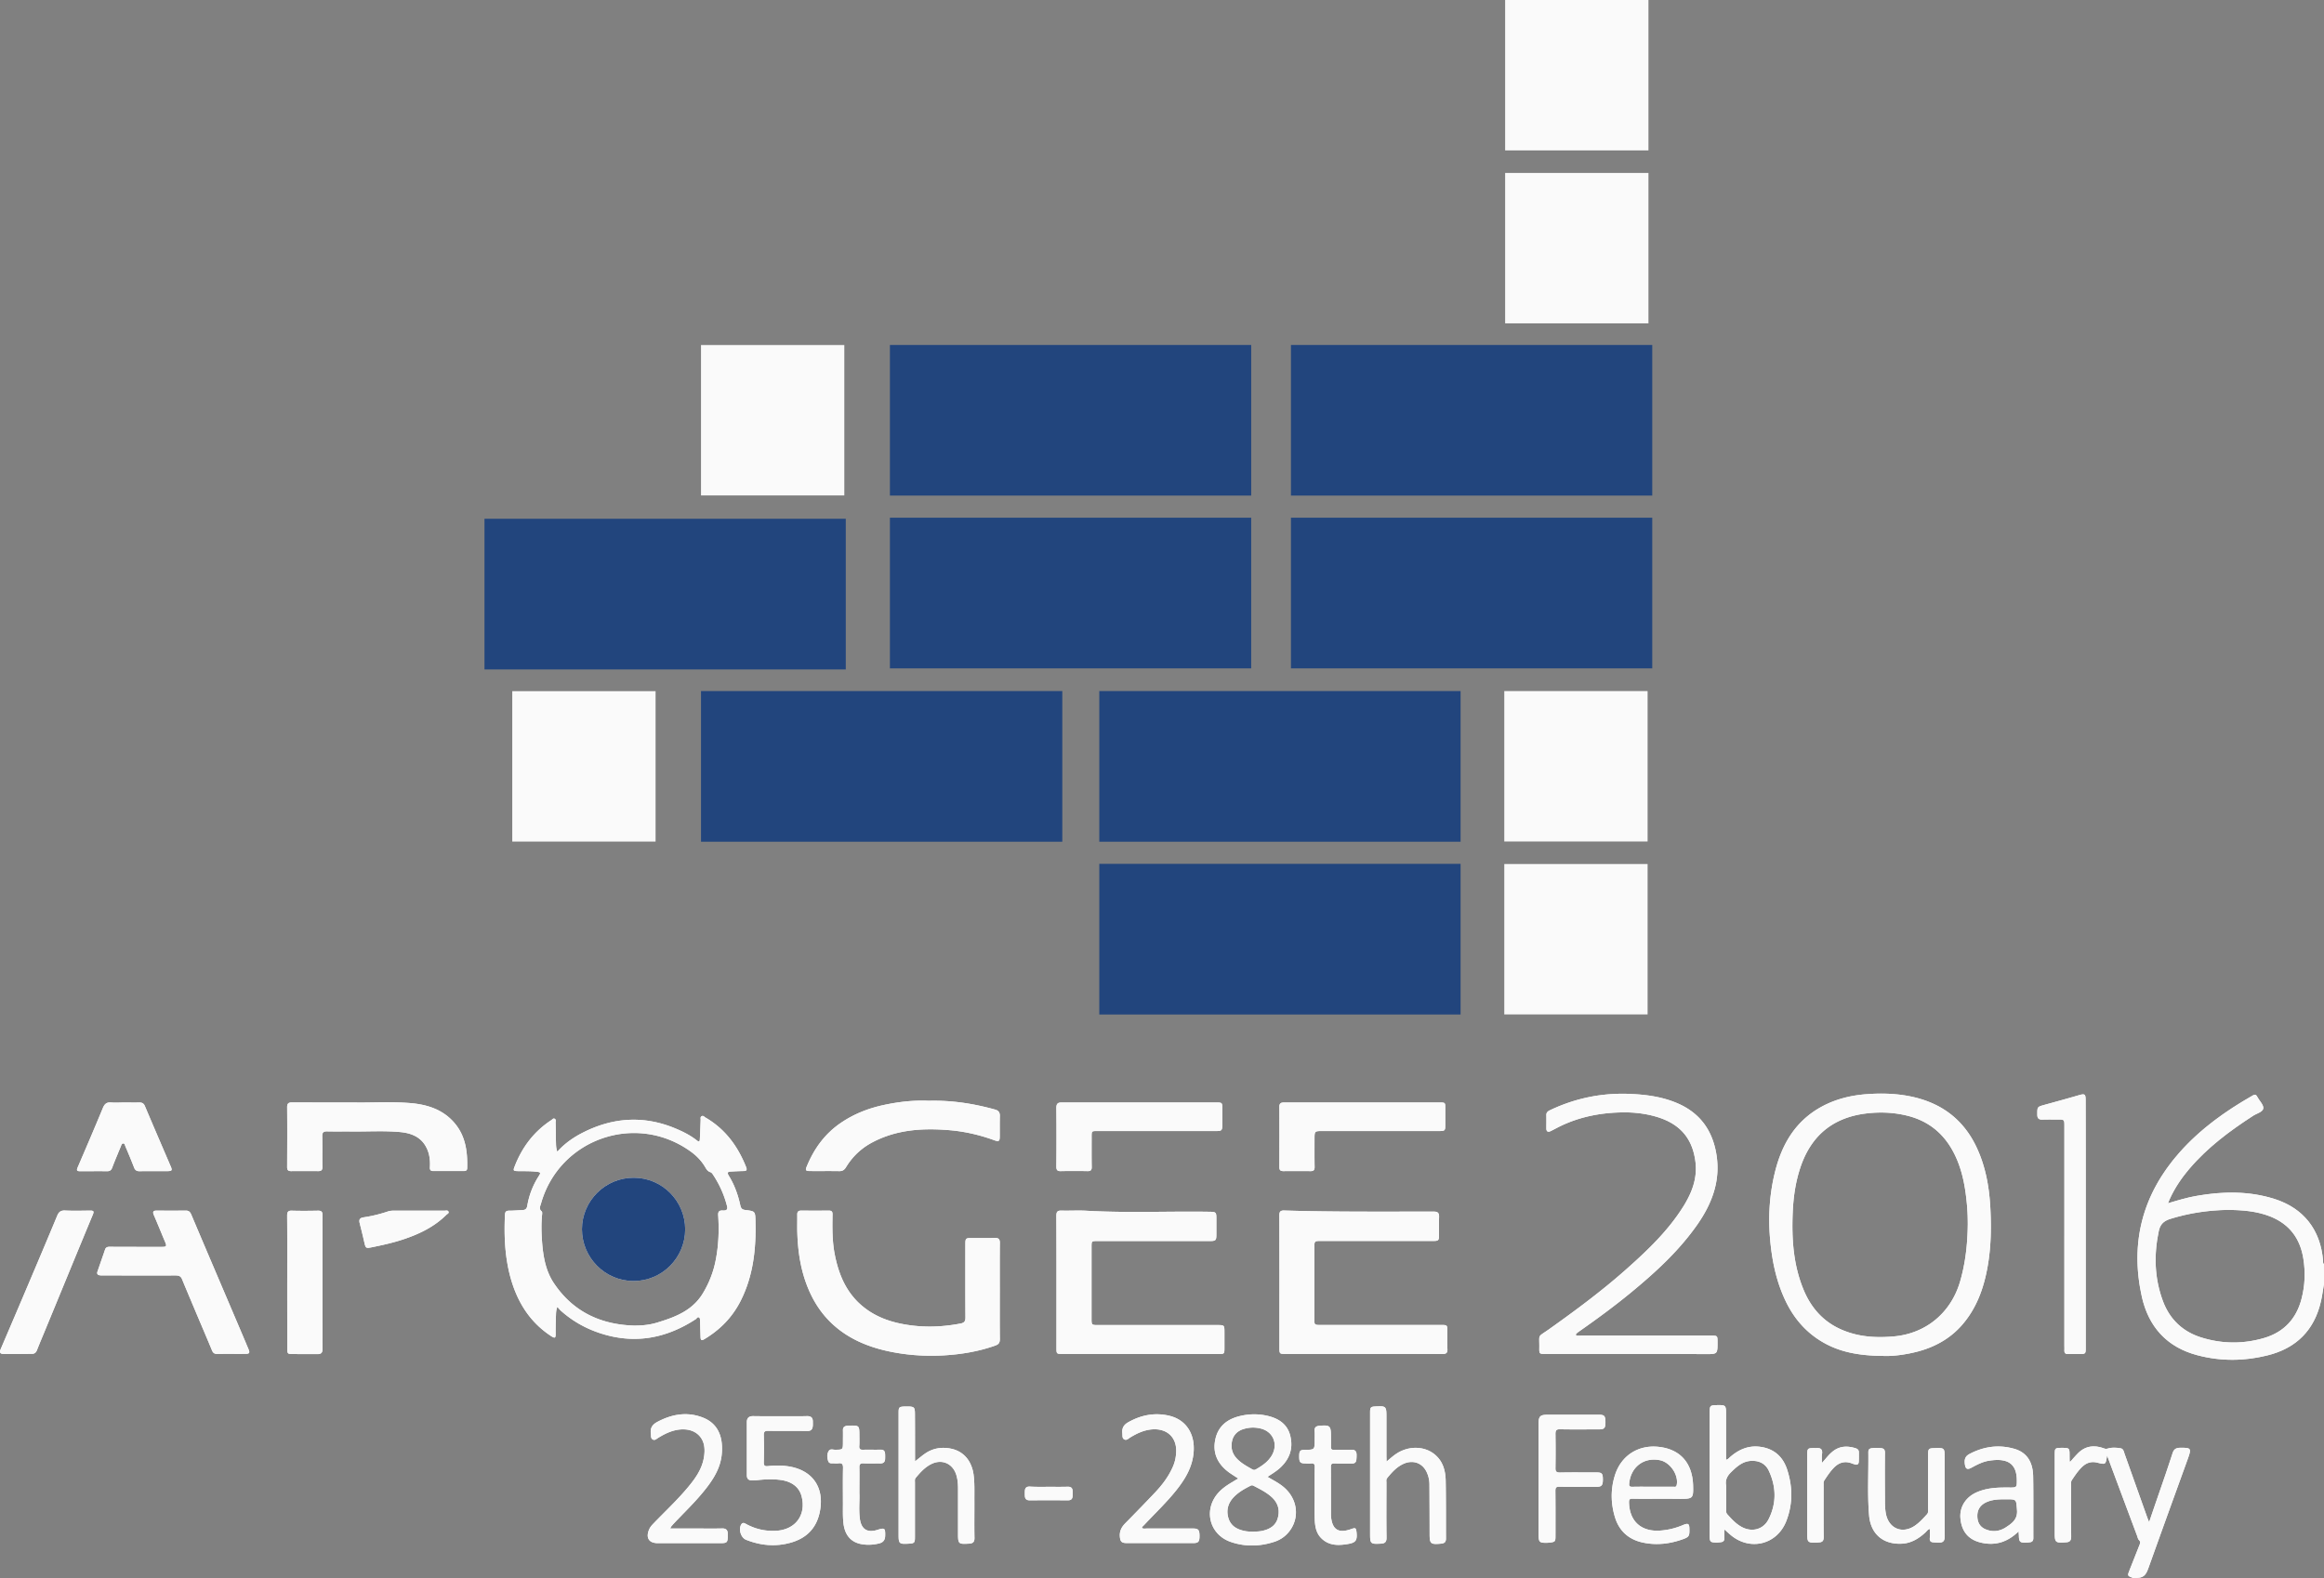 <svg shape-rendering="geometricPrecision" text-rendering="geometricPrecision" image-rendering="optimizeQuality" xmlns="http://www.w3.org/2000/svg" viewBox="-985.7 -537.4 2701.6 1834.9"><rect x="-985.7" y="-537.4" width="2701.6" height="1834.9" fill="#808080" stroke="none"/><path fill="#FAFAFA" d="M1715.9 955.6c-1.2 6.6-2 13.4-3.5 19.9-7.6 33.6-28.4 54.6-61.6 63-27.3 6.9-54.7 7.2-82 0-35.5-9.3-56.9-33.1-64.7-68.3-13.9-63 1-119 43.8-167.4 24.2-27.4 53.6-48.3 85.1-66.3 2.7-1.6 4-1.1 5.4 1.6 2.4 4.6 7.4 9.2 6.9 13.3-.5 4.3-7.7 5.9-11.9 8.7-27.2 17.6-53 36.9-74.2 61.8-9 10.6-16.7 22-22.5 34.7-.7 1.5-1.2 3-2.2 5.2 11.7-3.5 22.6-6.8 33.9-8.7 30.1-5.2 60-5.7 89.4 3.5 34.3 10.7 54 36 57 71.8.1 1.4-.3 3 1 4.2.1 7.6.1 15.3.1 23zm-112.3-86.1c-22.1.4-44.6 3.6-66.8 10.6-7.8 2.5-11.5 6.8-13 14.2-5.8 27.7-5 55 5 81.6 8 21.2 23.3 35.5 45 42.1 24 7.4 48.3 7.5 72.3.5 23.2-6.8 37.7-22.4 43.7-45.7 4-15.3 4.6-30.9 2.1-46.6-3.7-23.4-16.1-40.1-38.3-49-15.7-6.2-32.2-7.6-50-7.7zM1494 1297.5c-6.8-2.5-6.8-2.5-4-9.5l11.4-28.8c.8-2.1 1.5-3.8-.6-5.8-1.1-1-1.5-2.9-2-4.5-11.2-29.9-22.4-59.8-33.5-89.7-.4-1.2-.9-2.4-1.6-4.2-1.5 10.7-1.5 10.9-11.3 8.4-6.4-1.6-11.8-.2-16.7 4-5.3 4.7-9.1 10.6-13 16.4-1.1 1.7-.8 3.5-.8 5.3 0 20-.2 40 .1 60 .1 4.8-1.6 6.8-6.2 6.9-.7 0-1.3.2-2 .2-9.8.6-10.9-.5-10.9-10.1v-93c0-6.2.6-6.8 6.8-6.9h3.5c6.2.1 6.9.8 6.9 6.9 0 2.8 0 5.7.1 8.5 0 .3.3.5.6.9 2.9-3.2 5.6-6.5 8.6-9.5 8.8-9.2 19.3-10.4 30.7-6.2 1.6.6 2.7.7 4.5.2 4.8-1.5 9.9-1.1 14.8-.3 3.4.5 3.8 3.9 4.7 6.5 8.7 24.4 17.4 48.9 26.1 73.3.6 1.7 1.3 3.4 2.4 6.1 3.7-10.9 7.1-20.8 10.5-30.7 5.7-16.5 11.5-33 16.8-49.6 1.5-4.7 4.1-6.1 8.7-6.2 12.9-.1 13.4.5 9 12.8-15.2 42.1-30.5 84.1-45.5 126.2-2.2 6.3-4.4 11.7-12.1 12.2-2 .2-4 .2-6 .2zM-337.8 982.3c-1.4 3.4-1.5 6.4-1.6 9.3-.3 7.5-.4 15-.4 22.5 0 3.6-.5 5.1-4.5 2.6-24.1-15.5-38.7-37.8-46.9-64.9-7.5-25.1-8.7-50.7-7.5-76.6.2-3.9 1.6-4.8 5.1-4.8 5.2 0 10.3-.5 15.5-.7 3.3-.2 4.8-1.6 5.4-5.2 2.1-12.6 6.8-24.4 13.8-35.1 1.9-3 1.2-3.7-1.7-4.1-7.5-1-15-.8-22.5-.9-6.2-.1-6.3-.5-4-6.3 8.7-22 22.4-40 42.3-53 1.2-.8 2.2-2.5 3.9-1.6 1.9 1 1.1 3 1.1 4.5.2 7.8.2 15.7.4 23.5.1 3.3.1 6.6 1.6 10.3 9-10.1 19.7-17.3 31.3-23 34.4-17 69.6-19 105.3-4.3 9.1 3.8 17.9 8.1 25.7 14.3 3.4 2.7 3.3-.5 3.4-2.2.4-7.1.6-14.3.9-21.5.1-1.6-.7-3.6 1.2-4.6 1.9-1 3 .8 4.4 1.6 22.9 13.3 37.6 33.3 47.2 57.5 1.3 3.3.8 4.7-2.9 4.7-4.8.1-9.7.3-14.5.6-3.4.2-5.3.7-2.6 5 6.5 10.5 10.7 22.2 13.3 34.3.8 3.7 2.3 5 5.8 5.4 11.1 1.4 11.6 1.4 11.8 12.2.9 32.6-2.4 64.6-17.6 94.2-9.7 18.9-24.1 33.3-42.3 44.1-3.1 1.8-3.8.2-3.9-2.5-.2-6.3-.4-12.7-.6-19-.1-1.5.1-3.4-1.3-4.1-1.7-.9-2.5 1.2-3.6 2-34 22.2-70.3 29.3-109.6 16.9-17.2-5.4-32.7-13.9-46.3-25.8-1.7-1.3-3-3.1-5.1-5.3zm88.5 21.7c9.3.1 18.5-.7 27.3-3.4 21-6.4 41.2-13.8 53.5-34.3 7.4-12.3 12.4-25.4 15-39.4 3.2-16.8 3.8-33.7 2.7-50.7-.3-4.1.6-6.3 5.3-6 2.9.1 6.2-.1 5-5-3.4-13.4-9-25.8-16.7-37.2-.6-.9-1.5-2-2.5-2.3-3.1-.9-4.6-3.2-6-5.6-4.3-7.4-10.1-13.5-17.1-18.5-63.5-45.8-152.5-15-173.9 60.2-.9 3.2-2.9 6.6.8 9.5.6.5.5 2.2.4 3.4-1.2 11-.8 21.9 0 32.9 1.3 16.6 4.3 33.1 13.6 47 21.9 32.8 53.7 48.1 92.6 49.4zM1204.5 1039.3c-30.2-.2-53.4-4.7-74.4-17.9-17.7-11.1-30.6-26.5-39.7-45.2-11.5-23.7-16.5-49-18.6-75.1-2-25.3-.3-50.3 5.7-74.9 8-33 24.1-60.5 55.1-77.1 16.3-8.7 33.9-12.9 52.1-14.2 16.1-1.2 32.2-.8 48.3 2.2 36.5 6.9 63.5 26.2 79.3 60.2 10.5 22.6 14.6 46.6 15.8 71.2 1.1 22.1.7 44.2-3.1 66.1-4.5 26-13.2 50.3-31.2 70.2-13.3 14.6-30.1 23.9-49.1 29.1-15.1 4.1-30.4 5.8-40.2 5.4zm97.3-152.7c0-7.2-.2-14.3-.8-21.4-1.8-20.7-5.1-40.9-14.3-59.8-11.4-23.5-29.4-39-55-45.4-16-4-32.1-4.6-48.4-2.6-37.3 4.7-62.3 24.5-75.1 59.9-6.4 17.9-9.1 36.4-9.9 55.3-1.3 30.7.7 60.9 12.6 89.7 8.7 21.1 23 37.3 44.3 46.5 19.4 8.4 39.8 9.7 60.7 7.8 37-3.3 65.7-27 76.6-62.6 6.6-22.1 9-44.6 9.3-67.4zM340.2 1037h-90.5c-7.2 0-7.3-.1-7.3-7.2 0-51.1.1-102.3-.1-153.4 0-4.5 1.1-6.2 5.8-6.1 9.8.3 19.7-.4 29.5.2 47.9 2.7 95.9.4 143.8 1.2 6.1.1 6.9.9 6.9 6.9v19.5c0 6.9-.7 7.6-7.8 7.6H290c-6.8 0-6.8 0-6.8 7v83c0 7.7 0 7.7 8 7.7h137.9c8.6 0 8.6 0 8.6 8.9v18c0 6.5-.3 6.8-6.7 6.8h-86.5c-1.4-.1-2.9-.1-4.3-.1zM599.1 1037h-90.5c-6.8 0-7-.3-7-7.1 0-51.3.1-102.6-.1-154 0-4.6 1.5-5.8 5.7-5.7 58.1 1.8 116.2 1.2 174.3 1.3 4.4 0 5.8 1.9 5.7 6.1-.2 7.2 0 14.3-.1 21.5 0 5.9-.7 6.5-6.7 6.5h-130c-8.2 0-8.2 0-8.2 8.4v82c0 7.3 0 7.3 7.6 7.3h139.5c7.5 0 7.5 0 7.5 7.8 0 6.7-.3 13.3.1 20 .3 4.7-1.5 6-6 6-30.5-.2-61.1-.1-91.8-.1zM907 1037h-96.5c-6.5 0-6.9-.3-6.8-6.7.3-17.2-2.7-12.1 11.3-22 30.8-21.9 61.2-44.4 89.5-69.5 24.9-22.1 49.1-45.1 66.9-73.7 10-16.1 16.4-33.1 13.7-52.5-3.9-28.4-19.8-44.3-46.9-51.9-12.3-3.4-25-4.8-37.5-4.6-25 .3-49.3 4.9-72.1 15.8-3.9 1.9-7.7 4-11.5 5.9-3.1 1.5-5.2.9-5.2-3.1 0-5.2.1-10.3 0-15.5-.1-3.1 1.9-4.5 4.2-5.6 30-14.3 61.6-20.6 94.9-18.9 18.1.9 35.8 3.4 52.6 10.5 24.3 10.2 39.2 28.3 44.9 54.1 7.2 32.5-2.6 60.7-20.9 87-21.2 30.4-48.1 55.1-76.4 78.5-19.5 16.1-39.9 31.1-60.6 45.6-1.1.8-2.2 1.5-3.2 2.4-.6.5-1.3 1.1-1.1 2.1.3 1 1.3.9 2.1.9 2 0 4-.1 6-.1h149c7.4 0 7.5 0 7.5 7.6 0 13.9 0 13.9-14.1 13.9-30.1-.2-59.9-.2-89.8-.2zM176.5 964.6c0 18.3-.1 36.7.1 55 0 4-1 6.1-5.2 7.6-19.6 7-39.8 10.3-60.6 11.5-21.9 1.2-43.7-.4-65-5.1-41.2-9.1-73.6-30.4-91-70.4-9.2-21-12.8-43.3-13.6-66.1-.3-7.3 0-14.7-.1-22-.1-3.4 1.2-4.8 4.7-4.8 10.7.1 21.3.1 32 0 3.6 0 4.4 1.5 4.3 4.8-.3 15.5-.4 31 2.6 46.3 4.9 24.9 14.6 47 35.6 62.7C35 995.2 52 1000.6 70 1003.3c20.5 3.1 40.8 2.2 61-1.7 4.3-.8 5.6-2.7 5.6-7-.2-28.5-.1-57-.1-85.5 0-6.3.6-6.9 6.8-6.9 9.2 0 18.3.2 27.5-.1 4.4-.1 5.9 1.6 5.8 5.9-.2 18.9-.1 37.8-.1 56.6zM-573.3 744.6c18.8.4 41.8-1.2 64.7.7 20.2 1.7 38.9 7.8 52.3 24.4 12.1 15 14.2 33 13.7 51.4-.1 2.7-1.9 3.2-4.1 3.2h-35.5c-3.7 0-3.9-2.3-3.7-5 .4-7.6-.5-15-3.9-21.9-6.4-13.1-18.4-17.4-31.6-18.5-18.4-1.6-37-.4-55.4-.6-9.5-.1-19 .1-28.5-.1-4.2-.1-5.9 1.1-5.8 5.7.3 11.8 0 23.7.2 35.5.1 3.8-1.3 5-4.9 5-10.5-.1-21-.1-31.5 0-3.5 0-4.6-1.3-4.6-4.8.1-23.2.2-46.3 0-69.5 0-4.6 1.8-5.6 5.9-5.6 22.8.1 45.7.1 72.7.1zM-827.2 912.5h30c5 0 5.5-.9 3.5-5.6-4.4-10.4-8.6-20.9-13.1-31.3-1.5-3.5-1.2-5.3 3.2-5.3 11.3.1 22.7.1 34 0 3.3 0 4.9 1.5 6.2 4.5 16.3 38.6 32.8 77.1 49.2 115.7 5.8 13.6 11.6 27.2 17.3 40.8 1.9 4.5 1.2 5.6-3.8 5.6-10.8.1-21.7-.1-32.5.1-3.1 0-4.8-1.1-6-4-6.3-15.2-12.8-30.3-19.2-45.5-5.3-12.6-10.6-25.1-15.8-37.7-1.5-3.6-4.2-4.1-7.6-4.1-27.7.1-55.3 0-83 0-1.7 0-3.3.1-5-.2-2.5-.3-3.5-1.8-2.6-4.3 2.9-8.5 5.9-16.9 8.8-25.5 1-3.1 3.3-3.3 5.9-3.3 10.2.1 20.3.1 30.5.1zM93.8 742.6c27.1-.7 52.3 3.3 77.2 10.2 4 1.1 5.7 3.3 5.6 7.5-.2 7.7-.1 15.3-.1 23 0 6.5-.8 7.2-6.9 5-16.7-6.1-33.9-10-51.5-11.5-30.9-2.6-61.2-.8-89.4 14-13 6.8-23.3 16.5-30.9 29-2 3.3-4.2 4.7-8 4.6-11.3-.2-22.7 0-34-.1-4.9 0-5.5-1-3.7-5.2 8.5-20.8 21.2-38.4 40.1-51.1 15.1-10.2 31.7-16.7 49.5-20.5 17.5-3.8 35.3-5.7 52.1-4.9zM338.6 744.6h89.9c6.4 0 6.7.3 6.7 6.8v19.5c0 6.1-.9 6.9-6.9 6.9H289.9c-6.6 0-6.6 0-6.6 6.7 0 11.7-.1 23.3.1 35 .1 3.7-1.2 5-4.9 4.9-10.3-.2-20.7-.2-31 0-3.8.1-5.2-1-5.2-5.1.2-22.8.2-45.6 0-68.4 0-4.8 1.6-6.4 6.3-6.3h90zM598 744.6h90c6.3 0 6.4.2 6.4 6.4v20.5c0 5.7-.7 6.3-6.9 6.3H552c-9.6 0-9.6 0-9.6 9.5 0 10.7-.1 21.3.1 32 .1 3.7-1.1 5.2-4.8 5.1-10.5-.1-21-.1-31.5 0-3.3 0-4.7-1.1-4.7-4.7.1-23.3.2-46.7 0-70 0-5.1 2.9-5.1 6.5-5.1h90zM1438.9 885.6v145c0 6-.4 6.4-6.6 6.5h-14c-2.9.1-4.3-1.2-4.2-4.2.1-2 0-4 0-6V771.5c0-6.8-.3-7.1-7-7.1-6.2 0-12.3-.1-18.5.1-4.2.1-6-1.4-6-5.8 0-9.1-.1-9 8.5-11.4 13.5-3.7 26.9-7.4 40.3-11.3 6.2-1.8 7.4-1.1 7.4 5.4.1 47.9.1 96 .1 144.2zM453.8 1181.9c-4-2.7-7.9-5-11.4-7.6-12.8-9.7-18.8-22.3-15.2-38.4 3.4-15.2 14-23.2 28.5-26.7 10.7-2.6 21.5-2.7 32.2-.2 13.1 3.1 23.4 9.9 26.5 24 3.3 14.5-1.3 26.6-12.1 36.5-4.3 3.9-9.3 6.9-14.6 10.4 6.2 3.6 12.3 6.7 17.6 10.9 18 14.1 20.7 38.1 6.1 54.5-4.2 4.7-9.4 8-15.3 10-16.9 5.6-34.1 6.1-51 .3-25.1-8.6-32.2-37.7-14.3-57.4 5-5.5 11.2-9.4 17.5-13.1 1.8-1.2 3.5-2.1 5.5-3.2zm17.5 61.8c3.1-.2 6.5-.2 10-.9 8.9-1.9 16.1-6 18.5-15.3 2.6-9.7-.2-18-7.9-24.7-6.1-5.3-13.3-8.8-20.3-12.5-1.3-.7-2.4-.7-3.7 0-7.3 3.7-14.4 7.7-20 13.8-6.3 7-8.3 15.1-5.5 24.1 2.7 8.5 9.3 12.5 17.6 14.4 3.6.9 7.2 1 11.3 1.1zM446 1142.9c-.3 6.4 2.1 11.7 6.5 16.2 5.1 5.2 11.4 8.6 17.6 12.1 1.2.7 2.5.9 3.8.2 7.6-4.3 14.8-9.1 19.2-17 7-12.7 1.2-26.8-12.6-30.5-6.7-1.8-13.5-1.7-20.2.3-9.1 2.6-14.1 9.3-14.3 18.7zM-965 1037h-16.5c-4.1 0-5-1.9-3.5-5.4 11.3-26.4 22.6-52.8 33.8-79.3 10.7-25.2 21.4-50.5 31.9-75.8 1.8-4.4 4-6.5 9.1-6.3 9.6.5 19.3.2 29 .1 3.4 0 5.4.1 3.4 4.7-18.4 44.3-36.6 88.8-54.9 133.1-3.3 8.1-6.8 16.2-10 24.4-1.2 3.1-3.1 4.5-6.4 4.4-5.3 0-10.6.1-15.9.1zM-651.8 953.1c0-25.6.1-51.3-.1-76.9 0-4.3 1.1-6 5.6-5.8 10.2.3 20.3.2 30.5 0 3.6 0 5 1.2 5 5-.1 52-.1 103.9 0 155.9 0 4.4-1.7 5.9-5.9 5.9-9.5-.1-19 0-28.5-.1-6.2 0-6.5-.4-6.5-6.5-.1-25.9-.1-51.7-.1-77.5zM1018.9 1241.1c0 4-.1 6.9 0 9.8.1 3-1.2 4.7-4.3 5-1.8.2-3.6.5-5.5.4-6.6-.2-7.3-1-7.3-7.7v-144.4c0-6.9.7-7.5 7.8-7.7 11-.2 11.2 0 11.2 10.8v52.8c2.3-.5 3.5-2.2 4.9-3.4 9.6-8.3 20.4-13.2 33.3-11.9 16.7 1.7 27.7 11 32.8 26.6 6.5 19.9 6.7 40.1-.9 59.7-10.7 27.8-42.5 35.5-65.1 16.1-2-1.7-4-3.6-6.9-6.1zm2-39.7v17.5c0 1.7.1 3.2 1.4 4.6 4.7 5.2 9.4 10.4 15.5 14 12.1 7.3 26.2 4.2 32.5-8.4 9.3-18.5 8.9-37.6.2-56.3-3.7-8-10.9-11.8-20-11.5-10.1.3-16.8 6.3-23.5 12.8-4.2 4.1-7.1 8.5-6.3 14.8.6 4.1.2 8.3.2 12.5zM78 1161.9c4.4-3.4 7.9-6.4 11.6-9 9-6.2 19-7.9 29.5-5.9 15.1 2.8 24.8 14.1 27 30.6 1.2 9.1.9 18.3.9 27.4.1 15.3-.2 30.6.1 46 .1 4.9-2.1 6.4-6.5 6.6-12.1.7-12.6.3-12.6-11.7v-52c0-5.7-.4-11.3-2.2-16.8-4.3-12.9-16.7-18.1-28.8-12.1-7.5 3.7-13 9.8-18.2 16.1-1.3 1.6-.9 3.5-.9 5.3v64c0 6-.8 6.9-6.8 7.2-11.7.7-12.2.2-12.2-11.1v-140.9c0-6.7.5-7.2 7.3-7.5h2c9.1 0 9.7.6 9.7 9.4.1 17.8.1 35.6.1 54.4zM626.1 1162.1c4-3.2 7.1-6.1 10.6-8.5 14.6-10.2 34-9.9 46.3 1 9.1 8 11.7 18.9 11.9 30.2.4 22.3.2 44.6.3 66.9 0 4.2-1.9 5.5-5.6 5.9-12.4 1.1-13.4.3-13.4-11.9 0-18.8-.1-37.6-.2-56.5 0-4.9-.9-9.6-2.9-14.1-4.7-10.9-15.4-15.2-26.4-10.7-8.4 3.5-14.3 10.1-19.9 17-1.3 1.6-.8 3.5-.8 5.3 0 21.3-.2 42.6.1 63.9.1 5.1-2 6.8-6.6 7-11.9.6-12.5.2-12.5-11.4v-140.9c0-6.4.6-7 7-7.3 11.2-.6 12 .1 12 11.1v47.5c.1 1.6.1 3.2.1 5.5zM-78.6 1109.4c10.3 0 20.7.2 31-.1 4.8-.1 6.8 1.9 6.8 6.3 0 1.8.1 3.7-.1 5.5-.4 3.6-2.1 5.5-6.2 5.5-15.2-.2-30.3.1-45.5-.2-4.3-.1-5.3 1.2-5.2 5.3a534 534 0 0 1 0 31c-.1 4 .9 5.2 5 4.7 8.5-.9 17-.9 25.4.6 26.3 4.8 39.6 24.1 35.1 50.5-3.4 20.2-15.2 32.8-34.8 38.1-17.5 4.8-34.6 3.1-51.3-3.5-6-2.4-9-12.1-5.7-17.7 2-3.3 4.2-1.4 6.4-.3 10.8 5.8 22.3 8.2 34.6 7.5 22.3-1.4 34.9-18.6 29.2-40.2-2.8-10.6-11.3-17.1-24.4-18.9-9-1.2-17.9-.8-26.9.2-2 .2-4 .2-6 .3-4.1.2-6.3-1.7-6.3-5.9v-61.9c0-4.7 2.4-6.9 7.2-6.9 10.7.2 21.2.1 31.7.1zM-841.1 744.6c5.8 0 11.7.1 17.5 0 3.2 0 5.1 1.1 6.4 4.3 9.9 23.4 20 46.8 30 70.1 1.9 4.4 1.4 5.3-3.4 5.4-11 .1-22-.1-33 .1-3.4 0-5.1-1.3-6.3-4.4-3.2-8.4-6.7-16.6-10.2-24.9-.5-1.2-.6-2.9-2.2-3-1.8 0-2.3 1.7-2.8 3.1-3.5 8.5-7.1 16.9-10.3 25.4-1.1 2.8-2.8 3.8-5.6 3.8-10.5-.1-21 0-31.5 0-2.7 0-4.7-.2-3.1-4 9.9-23 19.8-46.1 29.4-69.3 2-4.9 4.5-7.2 10-6.6 5.1.4 10.1 0 15.1 0zM341.7 1239.3c1.7 1.2 3.6.7 5.3.7h54.5c5.7 0 7.1 1.6 7.2 8.1.1 7.1-1.3 8.8-7 8.8h-77.5c-6.1 0-7.6-1.7-8.1-7.6-.5-6.1 1.9-10.9 6.1-15.2 11.9-12.1 23.8-24.3 35.4-36.6 8.2-8.8 15.4-18.4 20.2-29.5 2.5-5.7 3.7-11.7 3.8-18 .3-15.1-9.4-25.2-24.6-25.4-10.7-.1-20 4.1-29 9.6-2.1 1.3-4.1 3.6-6.7 2.2-2.8-1.5-2-4.6-2.3-7.2-.7-5.8 1.6-9.8 6.7-12.7 15-8.5 30.8-11.6 47.6-7.7 19.9 4.6 30.5 21.4 28.5 43-1.5 17-9.7 30.5-19.8 43.3-11.5 14.5-25 27.2-37.6 40.7-1 1.1-2.4 1.9-2.7 3.5zM-206.5 1240h37.9c7.5 0 15 .1 22.5-.1 4.6-.1 6.4 2.1 6.4 6.3v3.5c-.2 6.3-1.1 7.2-7.4 7.3h-74c-10.3 0-14.2-6.3-9.9-16.1 1.3-3 3.5-5.2 5.7-7.5 13.5-14 27.8-27.3 40.2-42.4 8.1-9.8 15.3-20.2 17.6-33.1.9-5.1 1.2-10.3.1-15.4-2.5-10.9-11.5-17.6-23.5-17.8-10.9-.2-20.4 4.2-29.4 9.7-2.1 1.2-4.1 3.6-6.7 2-2.5-1.5-1.7-4.4-2.1-6.8-.9-6.3 1.7-10.4 7.2-13.4 17.1-9.2 34.9-12.4 53.3-5.2 16.4 6.4 23.4 20.6 22.1 40.6-1.1 17.6-10 31.4-20.6 44.5-11.1 13.8-23.9 25.9-36 38.8-1 1.4-2.6 2.4-3.4 5.1zM942.7 1205.4c-10.2 0-20.3.2-30.5-.1-3.7-.1-4.3 1.2-4.2 4.6.6 21.7 14.2 34 36.1 32.5 9.1-.6 17.7-2.7 26.1-6.2 6.8-2.9 8-2 8 5.1.1 7.3-.6 8.6-7.5 11.1-15 5.4-30.5 7.3-46.2 4-16.5-3.4-27.8-13.2-32.8-29.4-5-16.3-5.2-32.9 0-49.2 7.3-22.9 27.5-35.6 51.4-32.7 24.7 2.9 38.7 19 39.4 45.1.4 14.6-.3 15.3-14.8 15.3-8.3-.1-16.6-.1-25-.1zm-7.2-14h24c1.5 0 3.3.7 3.9-1.9 2.5-11.6-7.4-26.4-19.3-28.9-18.7-3.9-34.1 7.7-35.9 27.1-.3 2.8.5 3.8 3.4 3.8 7.9-.2 15.9-.1 23.9-.1zM1360.9 1243.3c-12.6 12.3-26.5 16.8-42.8 13.3-15-3.2-23.2-12.5-24.8-27.9-1.4-13.4 5.9-25.2 19-30.9 11.9-5.2 24.5-5.6 37.3-5.5 9.3.1 9.3 0 9.2-9.1-.4-19.8-12-25.2-32.1-22.1-7.3 1.1-13.9 4.5-20.3 8-5.2 2.9-7.2 1.8-8-4-.8-5.8.6-9.4 5.8-12 16.3-8.5 33.5-10.9 51.3-5.9 14.5 4 22 14.8 22.3 32.3.4 23.8.1 47.6.2 71.5 0 3.1-1.2 4.7-4.2 5-1.2.1-2.3.4-3.5.4-7.9.3-9-.8-9.1-8.5-.1-1.2-.2-2.3-.3-4.6zm-14.2-37.3c-8 0-16 0-23.5 3.5-6.6 3.1-10.3 8.3-10.3 15.7 0 6.7 2.4 12.2 8.5 15.2 8.5 4 17 3.2 24.7-1.8 7.2-4.7 13.9-9.4 12.9-20.3-1-12.2-.2-12.3-12.3-12.3zM1257.8 1240.5c-2.7.6-3.6 2.5-5 3.8-7.7 7.2-16.4 12.6-27.2 13.3-21.9 1.3-36.6-11-38.5-32.8-2.1-24.4-.6-48.9-.9-73.4 0-4.7 1.9-5.3 12.4-5 3.7.1 7 .2 6.9 5.5-.2 18.3-.1 36.6 0 54.9 0 5.8.1 11.6 1.4 17.4 3.8 15.7 18.2 21.8 32 13.4 6-3.7 10.7-9 15.4-14.1 1.7-1.8 1.4-4 1.4-6.1v-63.9c0-6 .8-6.8 6.9-7 12.3-.4 12.3-.4 12.3 11.6 0 30.3-.1 60.6.1 90.9 0 5.3-1.8 7.4-6.7 7.4-2.3 0-4.6-.2-7-.4-2.6-.2-3.8-1.6-3.7-4.3.3-3.7.2-7.3.2-11.2zM802.9 1183v-65.4c0-7.9 1.9-9.8 9.6-9.9h61c5.8 0 7.1 1.6 7.1 8.6 0 6.9-1.3 8.3-7.3 8.4-15.2 0-30.3.2-45.5-.1-4.3-.1-5.3 1.3-5.3 5.4.2 13.2.2 26.3 0 39.5-.1 4 .9 5.4 5.2 5.4 14.3-.3 28.6-.1 43-.1 5.8 0 6.9 1.4 6.9 8.2 0 6.6-1.4 8.4-6.9 8.5-14.5 0-29 .1-43.5-.1-3.8-.1-4.8 1-4.8 4.8.2 17.5.1 35 .1 52.5 0 6.5-.4 6.9-6.9 7.7-.8.1-1.7.1-2.5.2-9.4.2-10.2-.7-10.2-9.9V1183zM542.6 1198.8c0-10-.1-20 .1-30 .1-3.4-.8-4.9-4.4-4.5-2.3.3-4.7.1-7 0-5.5-.1-6.7-1.4-6.7-7.9 0-6.7.9-7.8 6.5-7.9 11.5-.1 11.5-.1 11.5-11.8 0-3.3.2-6.7-.1-10-.4-4.4 1.9-5.9 5.8-6.2 12-1 13.2.1 13.2 11.9 0 4.2.1 8.3 0 12.5-.1 2.9 1 3.7 3.7 3.6 6.5-.2 13 .2 19.5-.1 4.9-.3 6.7 1.8 6.6 6.4 0 1.8-.1 3.7-.3 5.5-.4 3-2.2 4.2-5.2 4.1-6.8-.1-13.7.1-20.5-.1-3.1-.1-3.9 1.1-3.9 4 .1 18.6.1 37.3.1 55.9 0 .7.1 1.3.1 2 1.4 15.1 8.7 19.7 23.2 14.5 5.3-1.9 5.9-1.6 6.5 4.1.8 8.8-.9 11.6-9.6 13.1-11.4 2-22.7 2.3-31.7-6.9-6.4-6.6-7.2-15.2-7.4-23.7-.2-9.5 0-19 0-28.5zM13.3 1198.3c.5 8.9-.9 19.7.6 30.5 1.7 12.2 8.7 16.5 20.6 12.7 8.3-2.6 9-1.9 8.8 6.9-.1 4.9-2.3 7.8-7 8.9-6.9 1.7-13.8 2.1-20.8.8-11.7-2.2-18.6-10-20.5-22.7-1.1-8-.8-16-.8-23.9 0-14-.2-28 .1-42 .1-4.6-1.4-5.9-5.6-5.3-1.6.2-3.3.1-5 0-2.6-.1-5.6.7-6.7-2.8-1.3-4.1-1.6-8.4 1-12 1.7-2.3 4.7-1 7.1-1 9.1-.1 9.1 0 9.1-9.2 0-4.5.1-9 0-13.5-.1-3.2 1.5-4.6 4.3-5.1 1.3-.2 2.6-.3 4-.3 10.4-.2 10.8.2 10.8 10.7 0 4.3.2 8.7-.1 13-.3 3.7 1.2 4.5 4.6 4.4 6.7-.2 13.3.1 20-.1 3.7-.1 5.2 1.6 5.4 5 .1 2 .1 4 0 6-.2 3.4-2 5-5.5 5-6.5-.1-13 .2-19.5-.1-4.1-.2-5 1.3-4.9 5.1.2 9.1 0 18.1 0 29zM1132.2 1163.8c4.4-4.8 7.5-9.1 11.5-12.5 8.3-7.3 17.6-7.8 27.6-4.7 2.2.7 3.9 2 3.9 4.6 0 3.7.1 7.3-.1 11-.1 3-1.8 4.2-4.7 3.2-1.3-.4-2.5-.8-3.8-1.3-8-2.9-14.7-.7-20.4 5.1-4.3 4.4-7.7 9.6-11.1 14.7-1.2 1.9-.9 3.8-.9 5.8 0 20.1-.1 40.3.1 60.4 0 4.1-1.5 5.8-5.3 6-1.2.1-2.3.3-3.5.3-9.5.2-10.3-.6-10.3-9.8v-92.4c0-7.2.5-7.7 7.6-7.8 1.2 0 2.3.1 3.5 0 4.3-.2 6.6 1.3 6.2 6.1-.6 3.2-.3 6.6-.3 11.3zM-499 870.4h30c1.6 0 3.7-.8 4.6 1 1 2-1.3 2.7-2.4 3.8-14.2 14.1-31.6 22.4-50.2 28.6-12 4-24.4 6.7-36.7 9.2-6.6 1.3-6.9 1-8.4-5.4-1.7-7.6-3.6-15.2-5.5-22.8-1.1-4.3.5-6.1 4.8-6.7 9.6-1.4 18.9-3.7 28.1-6.8 2.3-.8 4.6-.9 6.9-.9h28.8zM234.1 1191.5c7.1 0 14.3.1 21.4-.1 3.8-.1 5.6 1.5 5.7 5.1.1 1.8.1 3.6 0 5.4-.1 3.7-1.8 5.3-5.6 5.3-14.8-.1-29.6-.1-44.4 0-3.5 0-5.3-1.6-5.5-5-.1-2-.1-4 0-6 .2-3.4 1.8-5 5.4-5 7.7.5 15.4.3 23 .3z"/><path fill="#FAFAFA" d="M-189.2 892.1c0 33.2-27 60.2-60.1 60.1-33.1-.1-59.9-27.1-59.9-60.3.1-33.1 27.2-60 60.3-59.8 33 0 59.7 27 59.7 60zM1715.9 955.6c-1.2 6.6-2 13.4-3.5 19.9-7.6 33.6-28.4 54.6-61.6 63-27.3 6.9-54.7 7.2-82 0-35.5-9.3-56.9-33.1-64.7-68.3-13.9-63 1-119 43.8-167.4 24.2-27.4 53.6-48.3 85.1-66.3 2.7-1.6 4-1.1 5.4 1.6 2.4 4.6 7.4 9.2 6.9 13.3-.5 4.3-7.7 5.9-11.9 8.7-27.2 17.6-53 36.9-74.2 61.8-9 10.6-16.7 22-22.5 34.7-.7 1.5-1.2 3-2.2 5.2 11.7-3.5 22.6-6.8 33.9-8.7 30.1-5.2 60-5.7 89.4 3.5 34.3 10.7 54 36 57 71.8.1 1.4-.3 3 1 4.2.1 7.6.1 15.3.1 23zm-112.3-86.1c-22.1.4-44.6 3.6-66.8 10.6-7.8 2.5-11.5 6.8-13 14.2-5.8 27.7-5 55 5 81.6 8 21.2 23.3 35.5 45 42.1 24 7.4 48.3 7.5 72.3.5 23.2-6.8 37.7-22.4 43.7-45.7 4-15.3 4.6-30.9 2.1-46.6-3.7-23.4-16.1-40.1-38.3-49-15.7-6.2-32.2-7.6-50-7.7zM1494 1297.5c-6.8-2.5-6.8-2.5-4-9.5l11.4-28.8c.8-2.1 1.5-3.8-.6-5.8-1.1-1-1.5-2.9-2-4.5-11.2-29.9-22.4-59.8-33.5-89.7-.4-1.2-.9-2.4-1.6-4.2-1.5 10.7-1.5 10.9-11.3 8.4-6.4-1.6-11.8-.2-16.7 4-5.3 4.7-9.1 10.6-13 16.4-1.1 1.7-.8 3.5-.8 5.3 0 20-.2 40 .1 60 .1 4.8-1.6 6.8-6.2 6.9-.7 0-1.3.2-2 .2-9.8.6-10.9-.5-10.9-10.1v-93c0-6.2.6-6.8 6.8-6.9h3.5c6.2.1 6.9.8 6.9 6.9 0 2.8 0 5.7.1 8.5 0 .3.3.5.6.9 2.9-3.2 5.6-6.5 8.6-9.5 8.8-9.2 19.3-10.4 30.7-6.2 1.6.6 2.7.7 4.5.2 4.8-1.5 9.9-1.1 14.8-.3 3.4.5 3.8 3.9 4.7 6.5 8.7 24.4 17.4 48.9 26.1 73.3.6 1.7 1.3 3.4 2.4 6.1 3.7-10.9 7.1-20.8 10.5-30.7 5.7-16.5 11.5-33 16.8-49.6 1.5-4.7 4.1-6.1 8.7-6.2 12.9-.1 13.4.5 9 12.8-15.2 42.1-30.5 84.1-45.5 126.2-2.2 6.3-4.4 11.7-12.1 12.2-2 .2-4 .2-6 .2z"/><path fill="#FAFAFA" d="M-337.8 982.3c-1.4 3.4-1.5 6.4-1.6 9.3-.3 7.5-.4 15-.4 22.5 0 3.6-.5 5.1-4.5 2.6-24.1-15.5-38.7-37.8-46.9-64.9-7.5-25.1-8.7-50.7-7.5-76.6.2-3.9 1.6-4.8 5.1-4.8 5.2 0 10.3-.5 15.5-.7 3.3-.2 4.8-1.6 5.4-5.2 2.1-12.6 6.8-24.4 13.8-35.1 1.9-3 1.2-3.7-1.7-4.1-7.5-1-15-.8-22.5-.9-6.2-.1-6.3-.5-4-6.3 8.7-22 22.4-40 42.3-53 1.2-.8 2.2-2.5 3.9-1.6 1.9 1 1.1 3 1.1 4.5.2 7.8.2 15.7.4 23.5.1 3.3.1 6.6 1.6 10.3 9-10.1 19.7-17.3 31.3-23 34.4-17 69.6-19 105.3-4.3 9.1 3.8 17.9 8.1 25.7 14.3 3.4 2.7 3.3-.5 3.4-2.2.4-7.1.6-14.3.9-21.5.1-1.6-.7-3.6 1.2-4.6 1.9-1 3 .8 4.4 1.6 22.9 13.3 37.6 33.3 47.2 57.5 1.3 3.3.8 4.7-2.9 4.7-4.8.1-9.7.3-14.5.6-3.4.2-5.3.7-2.6 5 6.5 10.5 10.7 22.2 13.3 34.3.8 3.7 2.3 5 5.8 5.4 11.1 1.4 11.6 1.4 11.8 12.2.9 32.6-2.4 64.6-17.6 94.2-9.7 18.9-24.1 33.3-42.3 44.1-3.1 1.8-3.8.2-3.9-2.5-.2-6.3-.4-12.7-.6-19-.1-1.5.1-3.4-1.3-4.1-1.7-.9-2.5 1.2-3.6 2-34 22.2-70.3 29.3-109.6 16.9-17.2-5.4-32.7-13.9-46.3-25.8-1.7-1.3-3-3.1-5.1-5.3zm88.5 21.7c9.3.1 18.5-.7 27.3-3.4 21-6.4 41.2-13.8 53.5-34.3 7.4-12.3 12.4-25.4 15-39.4 3.2-16.8 3.8-33.7 2.7-50.7-.3-4.1.6-6.3 5.3-6 2.9.1 6.2-.1 5-5-3.4-13.4-9-25.8-16.7-37.2-.6-.9-1.5-2-2.5-2.3-3.1-.9-4.6-3.2-6-5.6-4.3-7.4-10.1-13.5-17.1-18.5-63.5-45.8-152.5-15-173.9 60.2-.9 3.2-2.9 6.6.8 9.5.6.5.5 2.2.4 3.4-1.2 11-.8 21.9 0 32.9 1.3 16.6 4.3 33.1 13.6 47 21.9 32.8 53.7 48.1 92.6 49.4zM1204.5 1039.3c-30.2-.2-53.4-4.7-74.4-17.9-17.7-11.1-30.6-26.5-39.7-45.2-11.5-23.7-16.5-49-18.6-75.1-2-25.3-.3-50.3 5.7-74.9 8-33 24.1-60.5 55.1-77.1 16.3-8.7 33.9-12.9 52.1-14.2 16.1-1.2 32.2-.8 48.3 2.2 36.5 6.9 63.5 26.2 79.3 60.2 10.5 22.6 14.6 46.6 15.8 71.2 1.1 22.1.7 44.2-3.1 66.1-4.5 26-13.2 50.3-31.2 70.2-13.3 14.6-30.1 23.9-49.1 29.1-15.1 4.1-30.4 5.8-40.2 5.4zm97.3-152.7c0-7.2-.2-14.3-.8-21.4-1.8-20.7-5.1-40.9-14.3-59.8-11.4-23.5-29.4-39-55-45.4-16-4-32.1-4.6-48.4-2.6-37.3 4.7-62.3 24.5-75.1 59.9-6.4 17.9-9.1 36.4-9.9 55.3-1.3 30.7.7 60.9 12.6 89.7 8.7 21.1 23 37.3 44.3 46.5 19.4 8.4 39.8 9.7 60.7 7.8 37-3.3 65.7-27 76.6-62.6 6.6-22.1 9-44.6 9.3-67.4zM340.2 1037h-90.5c-7.2 0-7.3-.1-7.3-7.2 0-51.1.1-102.3-.1-153.4 0-4.5 1.1-6.2 5.8-6.1 9.8.3 19.7-.4 29.5.2 47.9 2.7 95.9.4 143.8 1.2 6.1.1 6.9.9 6.9 6.9v19.5c0 6.9-.7 7.6-7.8 7.6H290c-6.8 0-6.8 0-6.8 7v83c0 7.7 0 7.7 8 7.7h137.9c8.6 0 8.6 0 8.6 8.9v18c0 6.5-.3 6.8-6.7 6.8h-86.5c-1.4-.1-2.9-.1-4.3-.1zM599.1 1037h-90.5c-6.8 0-7-.3-7-7.1 0-51.3.1-102.6-.1-154 0-4.6 1.5-5.8 5.7-5.7 58.1 1.8 116.2 1.2 174.3 1.3 4.4 0 5.8 1.9 5.7 6.1-.2 7.2 0 14.3-.1 21.5 0 5.9-.7 6.5-6.7 6.5h-130c-8.2 0-8.2 0-8.2 8.4v82c0 7.3 0 7.3 7.6 7.3h139.5c7.5 0 7.5 0 7.5 7.8 0 6.7-.3 13.3.1 20 .3 4.7-1.5 6-6 6-30.5-.2-61.1-.1-91.8-.1zM907 1037h-96.5c-6.5 0-6.9-.3-6.8-6.7.3-17.2-2.7-12.1 11.3-22 30.8-21.9 61.2-44.4 89.5-69.5 24.9-22.1 49.1-45.1 66.9-73.7 10-16.1 16.4-33.1 13.7-52.5-3.9-28.4-19.8-44.3-46.9-51.9-12.3-3.4-25-4.8-37.5-4.6-25 .3-49.3 4.9-72.1 15.8-3.9 1.9-7.7 4-11.5 5.9-3.1 1.5-5.2.9-5.2-3.1 0-5.2.1-10.3 0-15.5-.1-3.1 1.9-4.5 4.2-5.6 30-14.3 61.6-20.6 94.9-18.9 18.1.9 35.8 3.4 52.6 10.5 24.3 10.2 39.2 28.3 44.9 54.1 7.2 32.5-2.6 60.7-20.9 87-21.2 30.4-48.1 55.1-76.4 78.5-19.5 16.1-39.9 31.1-60.6 45.6-1.1.8-2.2 1.5-3.2 2.4-.6.5-1.3 1.1-1.1 2.1.3 1 1.3.9 2.1.9 2 0 4-.1 6-.1h149c7.4 0 7.5 0 7.5 7.6 0 13.9 0 13.9-14.1 13.9-30.1-.2-59.9-.2-89.8-.2zM176.5 964.6c0 18.3-.1 36.7.1 55 0 4-1 6.1-5.2 7.6-19.6 7-39.8 10.3-60.6 11.5-21.9 1.2-43.7-.4-65-5.1-41.2-9.1-73.6-30.4-91-70.4-9.2-21-12.8-43.3-13.6-66.1-.3-7.3 0-14.7-.1-22-.1-3.4 1.2-4.8 4.7-4.8 10.7.1 21.3.1 32 0 3.6 0 4.4 1.5 4.3 4.8-.3 15.5-.4 31 2.6 46.3 4.9 24.9 14.6 47 35.6 62.7C35 995.2 52 1000.6 70 1003.3c20.5 3.1 40.8 2.2 61-1.7 4.3-.8 5.6-2.7 5.6-7-.2-28.5-.1-57-.1-85.5 0-6.3.6-6.9 6.8-6.9 9.2 0 18.3.2 27.5-.1 4.4-.1 5.9 1.6 5.8 5.9-.2 18.9-.1 37.8-.1 56.6zM-573.3 744.6c18.8.4 41.8-1.2 64.7.7 20.2 1.7 38.9 7.8 52.3 24.4 12.1 15 14.2 33 13.7 51.4-.1 2.7-1.9 3.2-4.1 3.2h-35.5c-3.7 0-3.9-2.3-3.7-5 .4-7.6-.5-15-3.9-21.9-6.4-13.1-18.4-17.4-31.6-18.5-18.4-1.6-37-.4-55.4-.6-9.5-.1-19 .1-28.5-.1-4.2-.1-5.9 1.1-5.8 5.7.3 11.8 0 23.7.2 35.5.1 3.8-1.3 5-4.9 5-10.5-.1-21-.1-31.5 0-3.5 0-4.6-1.3-4.6-4.8.1-23.2.2-46.3 0-69.5 0-4.6 1.8-5.6 5.9-5.6 22.8.1 45.7.1 72.7.1zM-827.2 912.5h30c5 0 5.5-.9 3.5-5.6-4.4-10.4-8.6-20.9-13.1-31.3-1.5-3.5-1.2-5.3 3.2-5.3 11.3.1 22.7.1 34 0 3.3 0 4.9 1.5 6.2 4.5 16.3 38.6 32.8 77.1 49.2 115.7 5.8 13.6 11.6 27.2 17.3 40.8 1.9 4.5 1.2 5.6-3.8 5.6-10.8.1-21.7-.1-32.5.1-3.1 0-4.8-1.1-6-4-6.3-15.2-12.8-30.3-19.2-45.5-5.3-12.6-10.6-25.1-15.8-37.7-1.5-3.6-4.2-4.1-7.6-4.1-27.7.1-55.3 0-83 0-1.7 0-3.3.1-5-.2-2.5-.3-3.5-1.8-2.6-4.3 2.9-8.5 5.9-16.9 8.8-25.5 1-3.1 3.3-3.3 5.9-3.3 10.2.1 20.3.1 30.5.1zM93.8 742.6c27.1-.7 52.3 3.3 77.2 10.2 4 1.1 5.7 3.3 5.6 7.5-.2 7.7-.1 15.3-.1 23 0 6.5-.8 7.2-6.9 5-16.7-6.1-33.9-10-51.5-11.5-30.9-2.6-61.2-.8-89.4 14-13 6.8-23.3 16.5-30.9 29-2 3.3-4.2 4.7-8 4.6-11.3-.2-22.7 0-34-.1-4.9 0-5.5-1-3.7-5.2 8.5-20.8 21.2-38.4 40.1-51.1 15.1-10.2 31.7-16.7 49.5-20.5 17.5-3.8 35.3-5.7 52.1-4.9zM338.6 744.6h89.9c6.4 0 6.7.3 6.7 6.8v19.5c0 6.1-.9 6.9-6.9 6.9H289.9c-6.6 0-6.6 0-6.6 6.7 0 11.7-.1 23.3.1 35 .1 3.7-1.2 5-4.9 4.9-10.3-.2-20.7-.2-31 0-3.8.1-5.2-1-5.2-5.1.2-22.8.2-45.6 0-68.4 0-4.8 1.6-6.4 6.3-6.3h90zM598 744.6h90c6.3 0 6.4.2 6.4 6.4v20.5c0 5.7-.7 6.3-6.9 6.3H552c-9.6 0-9.6 0-9.6 9.5 0 10.7-.1 21.3.1 32 .1 3.7-1.1 5.2-4.8 5.1-10.5-.1-21-.1-31.5 0-3.3 0-4.7-1.1-4.7-4.7.1-23.3.2-46.7 0-70 0-5.1 2.9-5.1 6.5-5.1h90zM1438.9 885.6v145c0 6-.4 6.4-6.6 6.5h-14c-2.9.1-4.3-1.2-4.2-4.2.1-2 0-4 0-6V771.5c0-6.8-.3-7.1-7-7.1-6.2 0-12.3-.1-18.5.1-4.2.1-6-1.4-6-5.8 0-9.1-.1-9 8.5-11.4 13.5-3.7 26.9-7.4 40.3-11.3 6.2-1.8 7.4-1.1 7.4 5.4.1 47.9.1 96 .1 144.2zM453.8 1181.9c-4-2.7-7.9-5-11.4-7.6-12.8-9.7-18.8-22.3-15.2-38.4 3.4-15.2 14-23.2 28.5-26.7 10.7-2.6 21.5-2.7 32.2-.2 13.1 3.1 23.4 9.9 26.5 24 3.3 14.5-1.3 26.6-12.1 36.5-4.3 3.9-9.3 6.9-14.6 10.4 6.2 3.6 12.3 6.7 17.6 10.9 18 14.1 20.7 38.1 6.1 54.5-4.2 4.7-9.4 8-15.3 10-16.9 5.6-34.1 6.1-51 .3-25.1-8.6-32.2-37.7-14.3-57.4 5-5.5 11.2-9.4 17.5-13.1 1.8-1.2 3.5-2.1 5.5-3.2zm17.5 61.8c3.1-.2 6.5-.2 10-.9 8.9-1.9 16.1-6 18.5-15.3 2.6-9.7-.2-18-7.9-24.7-6.1-5.3-13.3-8.8-20.3-12.5-1.3-.7-2.4-.7-3.7 0-7.3 3.7-14.4 7.7-20 13.8-6.3 7-8.3 15.1-5.5 24.1 2.7 8.5 9.3 12.5 17.6 14.4 3.6.9 7.2 1 11.3 1.1zM446 1142.9c-.3 6.4 2.1 11.7 6.5 16.2 5.1 5.2 11.4 8.6 17.6 12.1 1.2.7 2.5.9 3.8.2 7.6-4.3 14.8-9.1 19.2-17 7-12.7 1.2-26.8-12.6-30.5-6.7-1.8-13.5-1.7-20.2.3-9.1 2.6-14.1 9.3-14.3 18.7zM-965 1037h-16.5c-4.1 0-5-1.9-3.5-5.4 11.3-26.4 22.6-52.8 33.8-79.3 10.7-25.2 21.4-50.5 31.9-75.8 1.8-4.4 4-6.5 9.1-6.3 9.6.5 19.3.2 29 .1 3.4 0 5.4.1 3.4 4.7-18.4 44.3-36.6 88.8-54.9 133.1-3.3 8.1-6.8 16.2-10 24.4-1.2 3.1-3.1 4.5-6.4 4.4-5.3 0-10.6.1-15.9.1zM-651.8 953.1c0-25.6.1-51.3-.1-76.9 0-4.3 1.1-6 5.6-5.8 10.2.3 20.3.2 30.5 0 3.6 0 5 1.2 5 5-.1 52-.1 103.9 0 155.9 0 4.4-1.7 5.9-5.9 5.9-9.5-.1-19 0-28.5-.1-6.2 0-6.5-.4-6.5-6.5-.1-25.9-.1-51.7-.1-77.5zM1018.9 1241.1c0 4-.1 6.9 0 9.8.1 3-1.2 4.7-4.3 5-1.8.2-3.6.5-5.5.4-6.6-.2-7.3-1-7.3-7.7v-144.4c0-6.9.7-7.5 7.8-7.7 11-.2 11.2 0 11.2 10.8v52.8c2.3-.5 3.5-2.2 4.9-3.4 9.6-8.3 20.4-13.2 33.3-11.9 16.7 1.7 27.7 11 32.8 26.6 6.5 19.9 6.7 40.1-.9 59.7-10.7 27.8-42.5 35.5-65.1 16.1-2-1.7-4-3.6-6.9-6.1zm2-39.7v17.5c0 1.7.1 3.2 1.4 4.6 4.7 5.2 9.4 10.4 15.5 14 12.1 7.3 26.2 4.2 32.5-8.4 9.3-18.5 8.9-37.6.2-56.3-3.7-8-10.9-11.8-20-11.5-10.1.3-16.8 6.3-23.5 12.8-4.2 4.1-7.1 8.5-6.3 14.8.6 4.1.2 8.3.2 12.5zM78 1161.9c4.4-3.4 7.9-6.4 11.6-9 9-6.2 19-7.9 29.5-5.9 15.1 2.8 24.8 14.1 27 30.6 1.2 9.1.9 18.3.9 27.4.1 15.3-.2 30.6.1 46 .1 4.9-2.1 6.4-6.5 6.6-12.1.7-12.6.3-12.6-11.7v-52c0-5.7-.4-11.3-2.2-16.8-4.3-12.9-16.7-18.1-28.8-12.1-7.5 3.7-13 9.8-18.2 16.1-1.3 1.6-.9 3.5-.9 5.3v64c0 6-.8 6.9-6.8 7.2-11.7.7-12.2.2-12.2-11.1v-140.9c0-6.7.5-7.2 7.3-7.5h2c9.1 0 9.7.6 9.7 9.4.1 17.8.1 35.6.1 54.4zM626.1 1162.1c4-3.2 7.1-6.1 10.6-8.5 14.6-10.2 34-9.9 46.3 1 9.1 8 11.7 18.9 11.9 30.2.4 22.3.2 44.6.3 66.9 0 4.2-1.9 5.5-5.6 5.9-12.4 1.1-13.4.3-13.4-11.9 0-18.8-.1-37.6-.2-56.5 0-4.9-.9-9.6-2.9-14.1-4.7-10.9-15.4-15.2-26.4-10.7-8.4 3.5-14.3 10.1-19.9 17-1.3 1.6-.8 3.5-.8 5.3 0 21.3-.2 42.6.1 63.9.1 5.1-2 6.8-6.6 7-11.9.6-12.5.2-12.5-11.4v-140.9c0-6.4.6-7 7-7.3 11.2-.6 12 .1 12 11.1v47.5c.1 1.6.1 3.2.1 5.5zM-78.6 1109.4c10.3 0 20.7.2 31-.1 4.8-.1 6.8 1.9 6.8 6.3 0 1.8.1 3.7-.1 5.5-.4 3.6-2.1 5.5-6.2 5.5-15.2-.2-30.3.1-45.5-.2-4.3-.1-5.3 1.2-5.2 5.3a534 534 0 0 1 0 31c-.1 4 .9 5.2 5 4.7 8.5-.9 17-.9 25.4.6 26.3 4.8 39.6 24.1 35.1 50.5-3.4 20.2-15.2 32.8-34.8 38.1-17.5 4.8-34.6 3.1-51.3-3.5-6-2.4-9-12.1-5.7-17.7 2-3.3 4.2-1.4 6.4-.3 10.8 5.8 22.3 8.2 34.6 7.5 22.3-1.4 34.9-18.6 29.2-40.2-2.8-10.6-11.3-17.1-24.4-18.9-9-1.2-17.9-.8-26.9.2-2 .2-4 .2-6 .3-4.1.2-6.3-1.7-6.3-5.9v-61.9c0-4.7 2.4-6.9 7.2-6.9 10.7.2 21.2.1 31.7.1zM-841.1 744.6c5.8 0 11.7.1 17.5 0 3.2 0 5.1 1.1 6.4 4.3 9.9 23.4 20 46.8 30 70.1 1.9 4.4 1.4 5.3-3.4 5.4-11 .1-22-.1-33 .1-3.4 0-5.1-1.3-6.3-4.4-3.2-8.4-6.7-16.6-10.2-24.9-.5-1.2-.6-2.9-2.2-3-1.8 0-2.3 1.7-2.8 3.1-3.5 8.5-7.1 16.9-10.3 25.4-1.1 2.8-2.8 3.8-5.6 3.8-10.5-.1-21 0-31.5 0-2.7 0-4.7-.2-3.1-4 9.9-23 19.8-46.1 29.4-69.3 2-4.9 4.5-7.2 10-6.6 5.1.4 10.1 0 15.1 0zM341.7 1239.3c1.7 1.2 3.6.7 5.3.7h54.5c5.7 0 7.1 1.6 7.2 8.1.1 7.1-1.3 8.8-7 8.8h-77.5c-6.1 0-7.6-1.7-8.1-7.6-.5-6.1 1.9-10.9 6.1-15.2 11.9-12.1 23.8-24.3 35.4-36.6 8.2-8.8 15.4-18.4 20.2-29.5 2.5-5.7 3.7-11.7 3.8-18 .3-15.1-9.4-25.2-24.6-25.4-10.7-.1-20 4.1-29 9.6-2.1 1.3-4.1 3.6-6.7 2.2-2.8-1.5-2-4.6-2.3-7.2-.7-5.8 1.6-9.8 6.7-12.7 15-8.5 30.8-11.6 47.6-7.7 19.9 4.6 30.5 21.4 28.5 43-1.5 17-9.7 30.5-19.8 43.3-11.5 14.5-25 27.2-37.6 40.7-1 1.1-2.4 1.9-2.7 3.5zM-206.5 1240h37.9c7.5 0 15 .1 22.5-.1 4.6-.1 6.4 2.1 6.4 6.3v3.5c-.2 6.3-1.1 7.2-7.4 7.3h-74c-10.3 0-14.2-6.3-9.9-16.1 1.3-3 3.5-5.2 5.7-7.5 13.5-14 27.8-27.3 40.2-42.4 8.1-9.8 15.3-20.2 17.6-33.1.9-5.1 1.2-10.3.1-15.4-2.5-10.9-11.5-17.6-23.5-17.8-10.9-.2-20.4 4.2-29.4 9.7-2.1 1.2-4.1 3.6-6.7 2-2.5-1.5-1.7-4.4-2.1-6.8-.9-6.3 1.7-10.4 7.2-13.4 17.1-9.2 34.9-12.4 53.3-5.2 16.4 6.4 23.4 20.6 22.1 40.6-1.1 17.6-10 31.4-20.6 44.5-11.1 13.8-23.9 25.9-36 38.8-1 1.4-2.6 2.4-3.4 5.1zM942.7 1205.4c-10.2 0-20.3.2-30.5-.1-3.7-.1-4.3 1.2-4.2 4.6.6 21.7 14.2 34 36.1 32.5 9.1-.6 17.7-2.7 26.1-6.2 6.8-2.9 8-2 8 5.1.1 7.3-.6 8.6-7.5 11.1-15 5.4-30.5 7.3-46.2 4-16.5-3.4-27.8-13.2-32.8-29.4-5-16.3-5.2-32.9 0-49.2 7.3-22.9 27.5-35.6 51.4-32.7 24.7 2.9 38.7 19 39.4 45.1.4 14.6-.3 15.3-14.8 15.3-8.3-.1-16.6-.1-25-.1zm-7.2-14h24c1.5 0 3.3.7 3.9-1.9 2.5-11.6-7.4-26.4-19.3-28.9-18.7-3.9-34.1 7.7-35.9 27.1-.3 2.8.5 3.8 3.4 3.8 7.9-.2 15.9-.1 23.9-.1zM1360.9 1243.3c-12.6 12.3-26.5 16.8-42.8 13.3-15-3.2-23.2-12.5-24.8-27.9-1.4-13.4 5.9-25.2 19-30.9 11.9-5.2 24.5-5.6 37.3-5.5 9.3.1 9.3 0 9.2-9.1-.4-19.8-12-25.2-32.1-22.1-7.3 1.1-13.9 4.5-20.3 8-5.2 2.9-7.2 1.8-8-4-.8-5.8.6-9.4 5.8-12 16.3-8.5 33.5-10.9 51.3-5.9 14.5 4 22 14.8 22.3 32.3.4 23.8.1 47.6.2 71.5 0 3.1-1.2 4.7-4.2 5-1.2.1-2.3.4-3.5.4-7.9.3-9-.8-9.1-8.5-.1-1.2-.2-2.3-.3-4.6zm-14.2-37.3c-8 0-16 0-23.5 3.5-6.6 3.1-10.3 8.3-10.3 15.7 0 6.7 2.4 12.2 8.5 15.2 8.5 4 17 3.2 24.7-1.8 7.2-4.7 13.9-9.4 12.9-20.3-1-12.2-.2-12.3-12.3-12.3zM1257.8 1240.5c-2.7.6-3.6 2.5-5 3.8-7.7 7.2-16.4 12.6-27.2 13.3-21.9 1.3-36.6-11-38.5-32.8-2.1-24.4-.6-48.9-.9-73.4 0-4.7 1.9-5.3 12.4-5 3.7.1 7 .2 6.9 5.5-.2 18.3-.1 36.6 0 54.9 0 5.8.1 11.6 1.4 17.4 3.8 15.7 18.2 21.8 32 13.4 6-3.7 10.7-9 15.4-14.1 1.7-1.8 1.4-4 1.4-6.1v-63.9c0-6 .8-6.8 6.9-7 12.3-.4 12.3-.4 12.3 11.6 0 30.3-.1 60.6.1 90.9 0 5.3-1.8 7.4-6.7 7.4-2.3 0-4.6-.2-7-.4-2.6-.2-3.8-1.6-3.7-4.3.3-3.7.2-7.3.2-11.2zM802.9 1183v-65.4c0-7.9 1.9-9.8 9.6-9.9h61c5.8 0 7.1 1.6 7.1 8.6 0 6.9-1.3 8.3-7.3 8.4-15.2 0-30.3.2-45.5-.1-4.3-.1-5.3 1.3-5.3 5.4.2 13.2.2 26.3 0 39.5-.1 4 .9 5.4 5.2 5.4 14.3-.3 28.6-.1 43-.1 5.8 0 6.9 1.4 6.9 8.2 0 6.6-1.4 8.4-6.9 8.5-14.5 0-29 .1-43.5-.1-3.8-.1-4.8 1-4.8 4.8.2 17.5.1 35 .1 52.5 0 6.5-.4 6.9-6.9 7.7-.8.1-1.7.1-2.5.2-9.4.2-10.2-.7-10.2-9.9V1183zM542.6 1198.8c0-10-.1-20 .1-30 .1-3.4-.8-4.9-4.4-4.5-2.3.3-4.7.1-7 0-5.5-.1-6.7-1.4-6.7-7.9 0-6.7.9-7.8 6.5-7.9 11.5-.1 11.5-.1 11.5-11.8 0-3.3.2-6.7-.1-10-.4-4.4 1.9-5.9 5.8-6.2 12-1 13.2.1 13.2 11.9 0 4.2.1 8.3 0 12.5-.1 2.9 1 3.7 3.7 3.6 6.5-.2 13 .2 19.5-.1 4.9-.3 6.7 1.8 6.6 6.4 0 1.8-.1 3.7-.3 5.5-.4 3-2.2 4.2-5.2 4.1-6.8-.1-13.7.1-20.5-.1-3.1-.1-3.9 1.1-3.9 4 .1 18.6.1 37.3.1 55.9 0 .7.1 1.3.1 2 1.4 15.1 8.7 19.7 23.2 14.5 5.3-1.9 5.9-1.6 6.5 4.1.8 8.8-.9 11.6-9.6 13.1-11.4 2-22.7 2.3-31.7-6.9-6.4-6.6-7.2-15.2-7.4-23.7-.2-9.5 0-19 0-28.5zM13.3 1198.3c.5 8.9-.9 19.7.6 30.5 1.7 12.2 8.7 16.5 20.6 12.7 8.3-2.6 9-1.9 8.8 6.9-.1 4.9-2.3 7.8-7 8.9-6.9 1.7-13.8 2.1-20.8.8-11.7-2.2-18.6-10-20.5-22.7-1.1-8-.8-16-.8-23.9 0-14-.2-28 .1-42 .1-4.6-1.4-5.9-5.6-5.3-1.6.2-3.3.1-5 0-2.6-.1-5.6.7-6.7-2.8-1.3-4.1-1.6-8.4 1-12 1.7-2.3 4.7-1 7.1-1 9.1-.1 9.1 0 9.1-9.2 0-4.5.1-9 0-13.5-.1-3.2 1.5-4.6 4.3-5.1 1.3-.2 2.6-.3 4-.3 10.4-.2 10.8.2 10.8 10.7 0 4.3.2 8.7-.1 13-.3 3.7 1.2 4.5 4.6 4.4 6.7-.2 13.3.1 20-.1 3.7-.1 5.2 1.6 5.4 5 .1 2 .1 4 0 6-.2 3.4-2 5-5.5 5-6.5-.1-13 .2-19.5-.1-4.1-.2-5 1.3-4.9 5.1.2 9.1 0 18.1 0 29zM1132.2 1163.8c4.4-4.8 7.5-9.1 11.5-12.5 8.3-7.3 17.6-7.8 27.6-4.7 2.2.7 3.9 2 3.9 4.6 0 3.7.1 7.3-.1 11-.1 3-1.8 4.2-4.7 3.2-1.3-.4-2.5-.8-3.8-1.3-8-2.9-14.7-.7-20.4 5.1-4.3 4.4-7.7 9.6-11.1 14.7-1.2 1.9-.9 3.8-.9 5.8 0 20.1-.1 40.3.1 60.4 0 4.1-1.5 5.8-5.3 6-1.2.1-2.3.3-3.5.3-9.5.2-10.3-.6-10.3-9.8v-92.4c0-7.2.5-7.7 7.6-7.8 1.2 0 2.3.1 3.5 0 4.3-.2 6.6 1.3 6.2 6.1-.6 3.2-.3 6.6-.3 11.3zM-499 870.4h30c1.6 0 3.7-.8 4.6 1 1 2-1.3 2.7-2.4 3.8-14.2 14.1-31.6 22.4-50.2 28.6-12 4-24.4 6.7-36.7 9.2-6.6 1.3-6.9 1-8.4-5.4-1.7-7.6-3.6-15.2-5.5-22.8-1.1-4.3.5-6.1 4.8-6.7 9.6-1.4 18.9-3.7 28.1-6.8 2.3-.8 4.6-.9 6.9-.9h28.8zM234.1 1191.5c7.1 0 14.3.1 21.4-.1 3.8-.1 5.6 1.5 5.7 5.1.1 1.8.1 3.6 0 5.4-.1 3.7-1.8 5.3-5.6 5.3-14.8-.1-29.6-.1-44.4 0-3.5 0-5.3-1.6-5.5-5-.1-2-.1-4 0-6 .2-3.4 1.8-5 5.4-5 7.7.5 15.4.3 23 .3z"/><path fill="#22457D" d="M-189.2 892.1c0 33.2-27 60.2-60.1 60.1-33.1-.1-59.9-27.1-59.9-60.3.1-33.1 27.2-60 60.3-59.8 33 0 59.7 27 59.7 60zM48.8-136.3h420V38.9h-420zM48.8 64.6h420v175.2h-420zM-422.5 65.8h420V241h-420zM-170.8 266.2h420v175.2h-420zM292.2 266.2h420v175.2h-420zM292.2 467.1h420v175.2h-420zM515 64.6h420v175.2H515zM515-136.3h420V38.9H515z"/><path fill="#FAFAFA" d="M763 266.2h166.6v174.9H763zM763 467.3h166.6v174.9H763zM764-537.4h166.6v174.9H764zM764-336.3h166.6v174.9H764zM-170.8-136.2H-4.2V38.7h-166.6zM-390.2 266.3h166.6v174.9h-166.6z"/></svg>